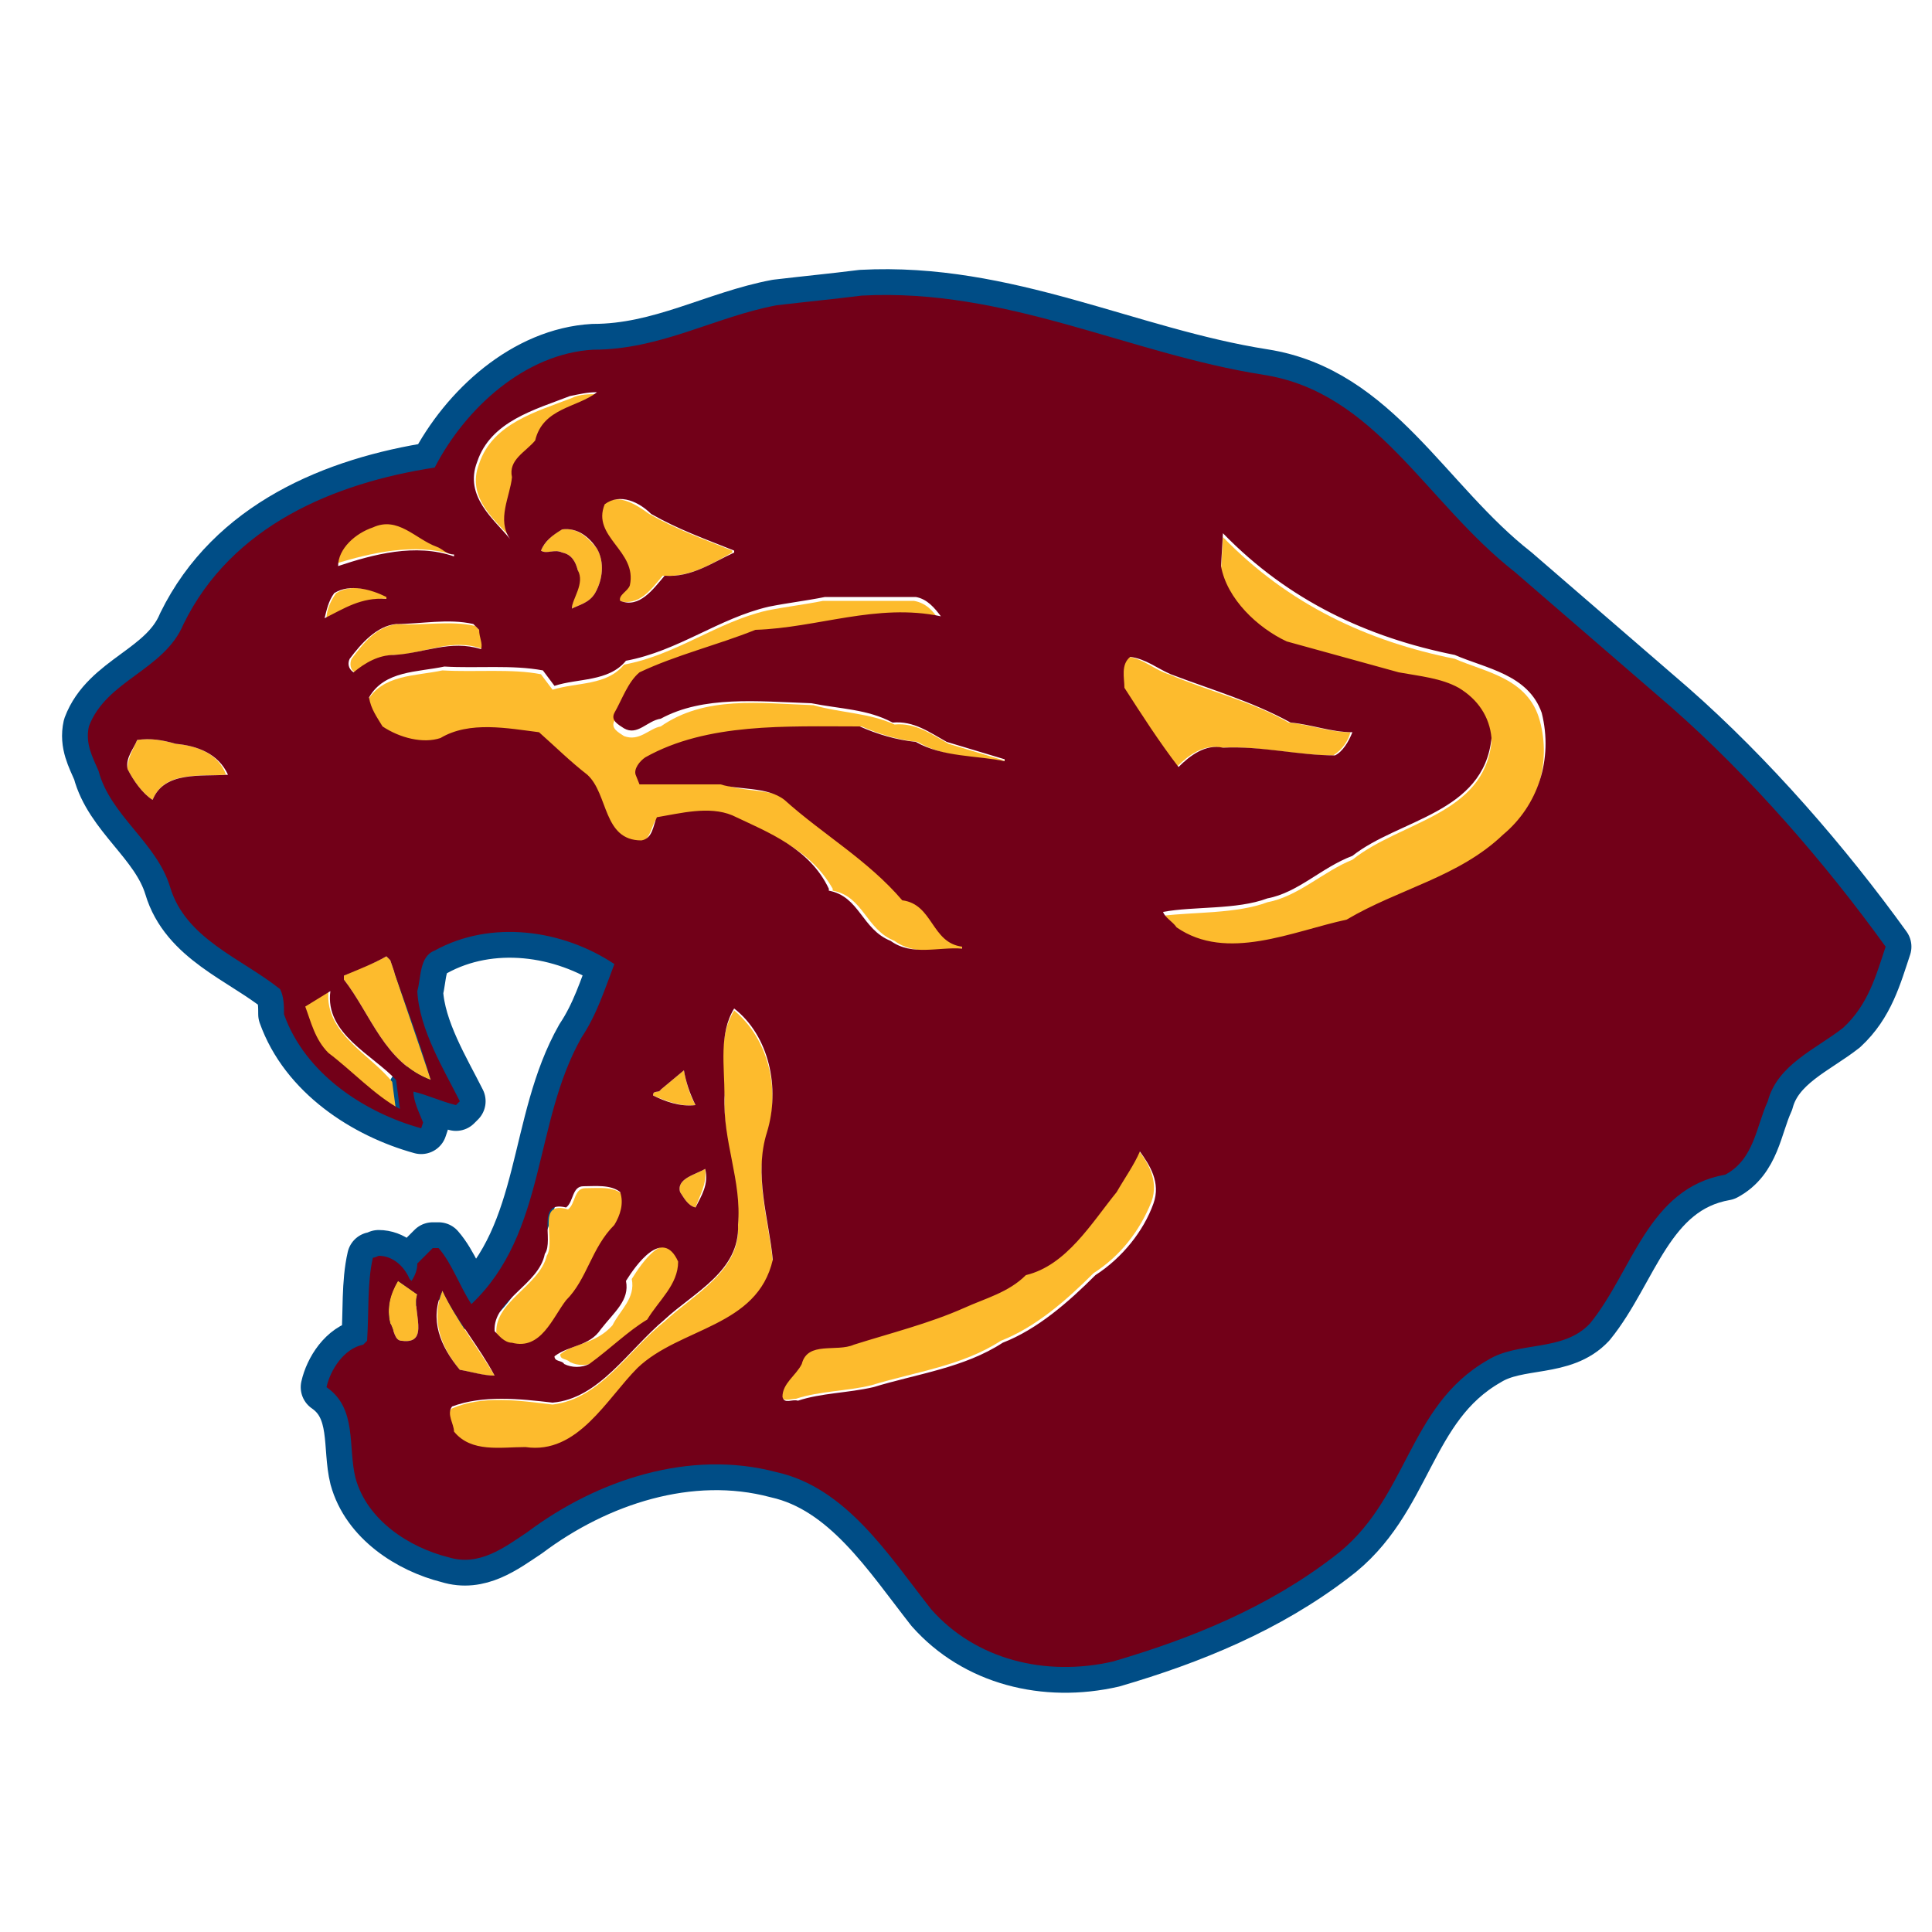 <?xml version="1.0" encoding="utf-8"?>
<!-- Generator: Adobe Illustrator 19.1.0, SVG Export Plug-In . SVG Version: 6.00 Build 0)  -->
<!DOCTYPE svg PUBLIC "-//W3C//DTD SVG 1.1//EN" "http://www.w3.org/Graphics/SVG/1.1/DTD/svg11.dtd">
<svg version="1.1" xmlns="http://www.w3.org/2000/svg" xmlns:xlink="http://www.w3.org/1999/xlink" x="0px" y="0px"
	 viewBox="33 -33 100 100" enable-background="new 33 -33 100 100" xml:space="preserve">
<g id="AREA_3">
	<path fill="none" stroke="#004D86" stroke-width="2.669" stroke-linejoin="round" stroke-miterlimit="10" d="M119.5,3.6l-8.1-7
		c-4.6-3.6-7.2-9.3-13-10.2c-7-1.1-13.3-4.5-20.8-4.1c-1.6,0.2-2.7,0.3-4.4,0.5c-3.2,0.6-6,2.3-9.5,2.3c-3.5,0.2-6.6,3-8.2,6.1
		C50.3-8,45-5.8,42.5-0.7c-1,2.4-4,2.9-4.9,5.3c-0.2,0.9,0.2,1.6,0.5,2.3c0.6,2.3,3,3.7,3.7,6c0.8,2.7,3.7,3.7,5.7,5.3
		c0.2,0.4,0.2,0.9,0.2,1.3c1.1,3.1,4.2,5.1,7.1,5.9l0.1-0.3c-0.2-0.5-0.5-1.1-0.5-1.6c0.8,0.2,1.4,0.5,2.2,0.7l0.2-0.2
		c-0.8-1.6-2.1-3.7-2.2-5.7c0.2-0.7,0.1-1.8,0.9-2.1c2.9-1.6,6.6-1.1,9.3,0.7c-0.5,1.3-0.9,2.6-1.7,3.8c-2.5,4.4-1.8,10.1-5.7,13.8
		c-0.6-0.9-1-2.1-1.7-2.9l-0.3,0l-0.8,0.8c0,0.3-0.1,0.6-0.3,0.9l-0.1-0.1c-0.3-0.7-0.9-1.2-1.6-1.2c0,0-0.2,0.1-0.3,0.1
		c-0.3,1.3-0.2,2.8-0.3,4.3l-0.2,0.2c-1,0.2-1.7,1.3-1.9,2.2c1.6,1.1,1.1,3.1,1.5,4.7c0.6,2.2,2.8,3.6,4.8,4.1
		c1.6,0.5,2.9-0.5,4.1-1.3c3.6-2.7,8.4-4.3,12.9-3.1c3.6,0.8,5.8,4.3,8,7.1c2.3,2.6,5.9,3.5,9.4,2.7c4.1-1.2,8-2.8,11.4-5.4
		c3.9-2.9,3.8-7.8,8-10.2c1.6-1,3.9-0.4,5.3-1.9c2.2-2.7,3-7,7-7.7c1.5-0.8,1.6-2.5,2.2-3.8c0.5-1.9,2.5-2.7,3.9-3.8
		c1.3-1.2,1.7-2.7,2.2-4.2C127.5,11.7,123.6,7.2,119.5,3.6z"/>
</g>
<g id="AREA_2">
	<g>
		<path fill="#FDBB2D" d="M59.6-8.2c-0.2-0.9,0.7-1.3,1.2-1.9c0.3-1.6,2.1-1.7,3.2-2.5c-0.5,0-1,0-1.4,0.2c-1.8,0.7-4.1,1.3-4.8,3.4
			c-0.7,1.8,0.9,3,1.9,4.1C58.9-6,59.5-7.2,59.6-8.2z"/>
		<path fill="#FDBB2D" d="M65.5-2.7c-0.1,0.3-0.5,0.5-0.5,0.8c1.1,0.3,1.7-0.6,2.3-1.3c1.4,0.1,2.5-0.6,3.6-1.2v-0.1
			c-1.5-0.6-2.9-1.1-4.3-1.9c-0.7-0.5-1.6-1.1-2.4-0.5C63.6-5.2,66-4.5,65.5-2.7z"/>
		<path fill="#FDBB2D" d="M56.4-4.3L56.4-4.3c-0.3-0.1-0.6-0.4-0.9-0.5c-1.1-0.4-2-1.6-3.3-1c-0.9,0.3-1.8,1.1-1.9,2
			C52.2-4.4,54.5-4.9,56.4-4.3z"/>
		<path fill="#FDBB2D" d="M63.8-2.3c0.4-0.7,0.5-1.6,0.1-2.3c-0.5-0.6-1-1.1-1.8-1C61.7-5.4,61.2-5,61-4.5c0.3,0.2,0.8-0.1,1.1,0.1
			c0.5,0.1,0.7,0.5,0.8,0.9c0.3,0.7-0.3,1.4-0.3,2C63-1.7,63.5-1.8,63.8-2.3z"/>
		<path fill="#FDBB2D" d="M108.3,1.1c-4.5-0.9-8.6-2.8-12-6.3l-0.1,1.7c0.3,1.6,1.9,3.2,3.4,3.9l5.8,1.6c1.1,0.2,2.2,0.3,3.1,0.8
			c1,0.6,1.6,1.5,1.7,2.6c-0.4,3.8-4.7,4.1-7.2,6.1c-1.5,0.6-2.8,1.9-4.4,2.2c-1.6,0.6-3.8,0.5-5.4,0.7c0.1,0.3,0.5,0.5,0.7,0.8
			c2.7,1.8,6.1,0.2,8.8-0.4c2.6-1.6,5.7-2.2,8.1-4.4c1.8-1.6,2.5-3.9,1.9-6.1C112.1,2.1,109.9,1.8,108.3,1.1z"/>
		<path fill="#FDBB2D" d="M53.1-2v-0.1c-0.8-0.4-1.9-0.7-2.7-0.2c-0.3,0.4-0.5,0.9-0.5,1.3C50.9-1.4,51.8-2.1,53.1-2z"/>
		<path fill="#FDBB2D" d="M76.1,13v0.1c1.6,0.3,1.7,2,3.2,2.6c1.1,0.8,2.5,0.4,3.7,0.4c0,0-0.1-0.1,0-0.1c-1.6-0.2-1.6-2.2-3.1-2.4
			c-1.8-2.1-4.1-3.4-6.1-5.2c-0.9-0.6-2.4-0.4-3.3-0.8l-4.2,0L66,7.1c-0.1-0.3,0.1-0.7,0.5-0.9c3.2-1.7,7.2-1.6,11.1-1.6
			c0.9,0.4,1.9,0.7,2.9,0.8c1.3,0.8,3.1,0.8,4.6,1V6.4c-1-0.3-2-0.6-3-0.9c-0.9-0.5-1.7-1.1-2.8-1c-1.3-0.6-2.8-0.6-4.2-1
			c-2.8-0.1-5.6-0.5-7.9,1.1c-0.6,0.1-1.1,0.8-1.9,0.5c-0.3-0.2-0.7-0.4-0.5-0.8C65.1,3.4,65.5,2.6,66,2c1.9-1,4-1.4,6-2.2
			c3.2-0.2,6.3-1.4,9.6-0.7c-0.3-0.5-0.7-0.9-1.3-1l-4.7,0c-1,0.2-1.9,0.3-2.9,0.5c-2.6,0.6-4.7,2.3-7.4,2.8
			c-0.9,1.1-2.4,0.9-3.7,1.3l-0.6-0.8c-1.5-0.3-3.4-0.1-5.1-0.2c-1.4,0.3-3.1,0.2-3.9,1.6c0.1,0.6,0.4,1,0.7,1.5
			c0.9,0.6,2.1,0.8,3,0.6c1.4-0.9,3.4-0.5,5.1-0.3c0.9,0.8,1.6,1.6,2.5,2.2c1.1,1.1,0.8,3.4,2.8,3.4c0.5-0.2,0.6-0.8,0.8-1.2
			c1.2-0.2,2.7-0.6,3.9-0.1C72.8,10.1,74.9,10.9,76.1,13z"/>
		<path fill="#FDBB2D" d="M53.6-0.7c-1.1,0.1-1.8,1-2.4,1.8c-0.1,0.2-0.1,0.6,0.2,0.7c0.6-0.5,1.3-0.9,2.1-0.9
			c1.6-0.1,2.9-0.9,4.5-0.3c0-0.3-0.1-0.6-0.1-0.9l-0.3-0.3C56.3-0.9,54.8-0.6,53.6-0.7z"/>
		<path fill="#FDBB2D" d="M93.9,6.7c0.6-0.6,1.4-1.2,2.3-1c2-0.1,3.9,0.4,5.8,0.4c0.5-0.3,0.8-0.8,0.9-1.2c-1.1,0-2.1-0.4-3.2-0.5
			c-1.9-1.1-4.1-1.6-6.2-2.5c-0.7-0.2-1.3-0.8-2.1-0.9c-0.5,0.3-0.3,1-0.4,1.6C92,4,92.9,5.5,93.9,6.7z"/>
		<path fill="#FDBB2D" d="M42.1,5.5c-0.7-0.2-1.3-0.3-2-0.2c-0.2,0.5-0.5,0.9-0.5,1.5c0.3,0.6,0.8,1.3,1.3,1.6
			c0.6-1.5,2.4-1.2,3.8-1.3C44.3,6,43.2,5.6,42.1,5.5z"/>
		<path fill="#FDBB2D" d="M53,16.5c-0.7,0.4-1.4,0.6-2.2,1v0.2c1.4,1.8,2.1,4.3,4.5,5.2c-0.7-2.1-1.4-4.1-2.1-6.2L53,16.5z"/>
		<path fill="#FDBB2D" d="M50,18.3l-1.3,0.8c0.3,0.8,0.5,1.7,1.2,2.4c1.2,1,2.4,2.2,3.6,3l-0.2-1.5C52.2,21.6,49.8,20.5,50,18.3z"/>
		<path fill="#FDBB2D" d="M71,19.3c-0.8,1.3-0.6,3-0.5,4.5c-0.1,2.4,0.8,4.4,0.7,6.7c0.1,2.3-2.3,3.5-3.8,4.9
			c-1.9,1.5-3.3,4-5.8,4.3c-1.7-0.2-3.6-0.5-5.2,0.2c-0.4,0.3,0,0.9,0.1,1.3c0.8,1.1,2.4,0.9,3.7,0.8c2.7,0.3,4.2-2.5,5.8-4.1
			c2.2-2.1,6.2-2.1,7-5.6c-0.2-2.1-1-4.4-0.3-6.5C73.4,23.4,72.8,20.8,71,19.3z"/>
		<path fill="#FDBB2D" d="M67.2,23.4c-0.1,0.2-0.4,0-0.4,0.3c0.7,0.3,1.5,0.6,2.2,0.5c-0.3-0.5-0.5-1.2-0.6-1.8L67.2,23.4z"/>
		<path fill="#FDBB2D" d="M90.7,28.6c-1.3,1.6-2.6,3.8-4.7,4.3c-0.9,1-2.1,1.3-3.2,1.7c-1.8,0.9-3.8,1.3-5.7,1.9
			c-0.9,0.4-2.4-0.2-2.7,1c-0.2,0.6-1,1-1,1.7c0.1,0.4,0.5,0.2,0.8,0.2c1.2-0.4,2.7-0.4,3.9-0.7c2.3-0.7,4.7-1,6.7-2.3
			c1.8-0.7,3.4-2.1,4.8-3.5c1.4-0.9,2.4-2.2,3-3.7c0.4-1.1-0.2-2.1-0.8-2.8C91.6,27.2,91.1,27.9,90.7,28.6z"/>
		<path fill="#FDBB2D" d="M68.2,28.7c0.2,0.3,0.4,0.7,0.8,0.8c0.2-0.6,0.6-1.2,0.5-2C69,27.8,68,28,68.2,28.7z"/>
		<path fill="#FDBB2D" d="M59.6,36.6c1.5,0.4,2.1-1.3,2.8-2.2c1.2-1.2,1.4-2.8,2.5-3.9c0.2-0.5,0.4-1.2,0.3-1.7
			c-0.5-0.4-1.2-0.3-1.9-0.3c-0.6,0-0.5,0.8-0.9,1.1c-1.7-0.5-0.6,1.6-1.1,2.4c-0.4,1.6-2.8,2.4-2.6,4.1
			C58.9,36.2,59.2,36.6,59.6,36.6z"/>
		<path fill="#FDBB2D" d="M62,37.1c0,0.3,0.3,0.2,0.5,0.4c0.4,0.2,0.9,0.2,1.3,0c1-0.8,2-1.6,3-2.3c0.6-0.9,1.6-1.7,1.6-3
			c-0.9-1.8-2.2,0.2-2.7,1c0.2,1-0.6,1.6-1,2.4C63.8,36.6,62.7,36.5,62,37.1z"/>
		<path fill="#FDBB2D" d="M54.6,34l-1-0.7c-0.4,0.6-0.6,1.4-0.4,2.2c0.2,0.3,0.2,0.9,0.6,0.9C55.3,36.6,54.3,34.8,54.6,34z"/>
		<path fill="#FDBB2D" d="M58.6,38.2c-0.9-1.5-2-2.9-2.7-4.4c-0.6,1.5-0.1,2.9,0.9,4.1C57.4,38,57.9,38.2,58.6,38.2z"/>
	</g>
</g>
<g id="AREA_1">
	<path fill="#720018" d="M119.5,3.6l-8.1-7c-4.6-3.6-7.2-9.3-13-10.2c-7-1.1-13.3-4.5-20.8-4.1c-1.6,0.2-2.7,0.3-4.4,0.5
		c-3.2,0.6-6,2.3-9.5,2.3c-3.5,0.2-6.6,3-8.2,6.1C50.3-8,45-5.8,42.5-0.7c-1,2.4-4,2.9-4.9,5.3c-0.2,0.9,0.2,1.6,0.5,2.3
		c0.6,2.3,3,3.7,3.7,6c0.8,2.7,3.7,3.7,5.7,5.3c0.2,0.4,0.2,0.9,0.2,1.3c1.1,3.1,4.2,5.1,7.1,5.9l0.1-0.3c-0.2-0.5-0.5-1.1-0.5-1.6
		c0.8,0.2,1.4,0.5,2.2,0.7l0.2-0.2c-0.8-1.6-2.1-3.7-2.2-5.7c0.2-0.7,0.1-1.8,0.9-2.1c2.9-1.6,6.6-1.1,9.3,0.7
		c-0.5,1.3-0.9,2.6-1.7,3.8c-2.5,4.4-1.8,10.1-5.7,13.8c-0.6-0.9-1-2.1-1.7-2.9l-0.3,0l-0.8,0.8c0,0.3-0.1,0.6-0.3,0.9l-0.1-0.1
		c-0.3-0.7-0.9-1.2-1.6-1.2c0,0-0.2,0.1-0.3,0.1c-0.3,1.3-0.2,2.8-0.3,4.3l-0.2,0.2c-1,0.2-1.7,1.3-1.9,2.2c1.6,1.1,1.1,3.1,1.5,4.7
		c0.6,2.2,2.8,3.6,4.8,4.1c1.6,0.5,2.9-0.5,4.1-1.3c3.6-2.7,8.4-4.3,12.9-3.1c3.6,0.8,5.8,4.3,8,7.1c2.3,2.6,5.9,3.5,9.4,2.7
		c4.1-1.2,8-2.8,11.4-5.4c3.9-2.9,3.8-7.8,8-10.2c1.6-1,3.9-0.4,5.3-1.9c2.2-2.7,3-7,7-7.7c1.5-0.8,1.6-2.5,2.2-3.8
		c0.5-1.9,2.5-2.7,3.9-3.8c1.3-1.2,1.7-2.7,2.2-4.2C127.5,11.7,123.6,7.2,119.5,3.6z M40.9,8.4c-0.5-0.3-1-1-1.3-1.6
		c-0.1-0.6,0.3-1,0.5-1.5c0.7-0.1,1.3,0,2,0.2c1.1,0.1,2.2,0.5,2.7,1.6C43.4,7.2,41.5,6.9,40.9,8.4z M53.8,36.4
		c-0.4,0-0.4-0.6-0.6-0.9c-0.2-0.8,0-1.5,0.4-2.2l1,0.7C54.3,34.8,55.3,36.6,53.8,36.4z M91.5,1c0.8,0.1,1.4,0.6,2.1,0.9
		c2.1,0.8,4.2,1.4,6.2,2.5c1.1,0.1,2.1,0.5,3.2,0.5c-0.2,0.5-0.5,1-0.9,1.2c-1.9,0-3.8-0.5-5.8-0.4c-0.9-0.2-1.7,0.4-2.3,1
		c-1-1.3-1.9-2.7-2.8-4.1C91.2,2.1,91,1.4,91.5,1z M64.3-6.9c0.8-0.6,1.8-0.1,2.4,0.5c1.4,0.8,2.8,1.3,4.3,1.9v0.1
		c-1.1,0.5-2.2,1.3-3.6,1.2c-0.6,0.7-1.3,1.7-2.3,1.3c-0.1-0.3,0.4-0.5,0.5-0.8C66-4.5,63.6-5.2,64.3-6.9z M62.9-3.5
		c-0.1-0.4-0.3-0.8-0.8-0.9c-0.4-0.2-0.8,0.1-1.1-0.1c0.2-0.5,0.6-0.8,1.1-1.1c0.8-0.1,1.4,0.4,1.8,1c0.4,0.7,0.3,1.6-0.1,2.3
		c-0.3,0.5-0.8,0.6-1.2,0.8C62.6-2,63.3-2.8,62.9-3.5z M57.7-9.1c0.7-2.1,3-2.7,4.8-3.4c0.5-0.1,0.9-0.2,1.4-0.2
		c-1,0.8-2.8,0.8-3.2,2.5c-0.5,0.6-1.4,1-1.2,1.9c-0.1,1-0.8,2.2-0.1,3.2c0.1,0.1,0.1,0.1,0.2,0.2c-0.1-0.1-0.1-0.1-0.2-0.2
		C58.6-6.1,57-7.3,57.7-9.1z M57.9,0.6c-1.6-0.5-2.9,0.2-4.5,0.3c-0.8,0-1.5,0.4-2.1,0.9c-0.3-0.2-0.3-0.5-0.2-0.7
		c0.6-0.8,1.4-1.7,2.4-1.8c1.3,0,2.7-0.3,4,0l0.3,0.3C57.8,0,58,0.3,57.9,0.6z M52.3-5.7c1.3-0.6,2.2,0.6,3.3,1
		c0.3,0.1,0.5,0.4,0.9,0.4v0.1c-2-0.7-4.2-0.1-6,0.5C50.5-4.6,51.4-5.4,52.3-5.7z M50.3-2.3c0.8-0.5,1.9-0.2,2.7,0.2V-2
		c-1.3-0.1-2.2,0.5-3.2,1C49.9-1.4,50-1.9,50.3-2.3z M50,21.5c-0.7-0.7-0.9-1.6-1.2-2.4l1.3-0.8c-0.3,2.2,2.2,3.3,3.4,4.6l0.2,1.5
		C52.4,23.7,51.2,22.4,50,21.5z M55.3,22.9c-2.4-0.9-3.1-3.4-4.5-5.2v-0.2c0.7-0.3,1.5-0.6,2.2-1l0.2,0.2
		C53.9,18.8,54.7,20.8,55.3,22.9z M61.2,31.9c0.5-0.7-0.5-2.8,1.1-2.4c0.4-0.3,0.3-1.1,0.9-1.1c0.6,0,1.4-0.1,1.9,0.3
		c0.2,0.6,0,1.2-0.3,1.7c-1.2,1.2-1.4,2.8-2.5,3.9c-0.7,0.9-1.3,2.6-2.8,2.2c-0.4,0-0.7-0.4-0.9-0.6C58.5,34.3,60.9,33.5,61.2,31.9z
		 M65.4,33.3c0.5-0.8,1.9-2.8,2.7-1c0,1.2-1,2-1.6,3c-1,0.6-1.9,1.5-3,2.3c-0.4,0.2-0.9,0.2-1.3,0c-0.1-0.2-0.5-0.1-0.5-0.4
		c0.8-0.6,1.8-0.5,2.4-1.4C64.8,34.9,65.6,34.3,65.4,33.3z M66.8,23.7c0-0.3,0.3-0.1,0.4-0.3l1.2-1c0.1,0.6,0.3,1.2,0.6,1.8
		C68.2,24.3,67.4,24,66.8,23.7z M69.5,27.5c0.2,0.8-0.2,1.4-0.5,2c-0.4-0.1-0.6-0.5-0.8-0.8C68,28,69,27.8,69.5,27.5z M55.9,33.8
		c0.7,1.5,1.9,2.9,2.7,4.4c-0.6,0-1.2-0.2-1.8-0.3C55.8,36.7,55.2,35.3,55.9,33.8z M73,32.2c-0.8,3.5-4.8,3.5-7,5.6
		c-1.6,1.6-3.1,4.5-5.8,4.1c-1.3,0-2.8,0.3-3.7-0.8c0-0.4-0.4-0.9-0.1-1.3c1.6-0.6,3.5-0.4,5.2-0.2c2.4-0.2,3.9-2.7,5.8-4.3
		c1.5-1.4,3.9-2.5,3.8-4.9c0.2-2.3-0.8-4.3-0.7-6.7c0-1.5-0.3-3.2,0.5-4.5c1.8,1.4,2.4,4.1,1.7,6.4C72,27.8,72.8,30.1,73,32.2z
		 M70.9,9.2c-1.2-0.5-2.7-0.1-3.9,0.1c-0.2,0.4-0.2,1.1-0.8,1.2c-2,0-1.7-2.4-2.8-3.4c-0.9-0.7-1.6-1.4-2.5-2.2
		c-1.6-0.2-3.6-0.6-5.1,0.3c-0.9,0.3-2.1,0-3-0.6c-0.3-0.5-0.6-0.9-0.7-1.5c0.8-1.4,2.5-1.3,3.9-1.6c1.7,0.1,3.5-0.1,5.1,0.2
		l0.6,0.8c1.2-0.4,2.8-0.2,3.7-1.3c2.7-0.5,4.8-2.2,7.4-2.8c1-0.2,1.9-0.3,2.9-0.5l4.7,0c0.6,0.1,1,0.6,1.3,1
		c-3.3-0.7-6.4,0.6-9.6,0.7c-2,0.8-4.1,1.3-6,2.2c-0.6,0.5-0.9,1.4-1.3,2.1c-0.2,0.4,0.2,0.6,0.5,0.8c0.7,0.4,1.2-0.4,1.9-0.5
		C69.4,3,72.2,3.3,75,3.4c1.5,0.3,2.9,0.3,4.2,1c1.1-0.1,1.9,0.5,2.8,1c1,0.3,2,0.6,3,0.9v0.1c-1.4-0.3-3.2-0.2-4.6-1
		c-1-0.1-2-0.4-2.9-0.8c-3.8,0-7.9-0.2-11.1,1.6c-0.3,0.2-0.6,0.6-0.5,0.9l0.2,0.5l4.2,0c0.9,0.3,2.4,0.1,3.3,0.8
		c2,1.8,4.3,3.1,6.1,5.2c1.6,0.2,1.5,2.2,3.1,2.4c0,0,0,0.1,0,0.1c-1.2-0.1-2.6,0.4-3.7-0.4c-1.5-0.6-1.6-2.3-3.2-2.6V13
		C74.9,10.9,72.8,10.1,70.9,9.2z M92.7,29.3c-0.5,1.4-1.6,2.8-3,3.7c-1.4,1.4-3,2.8-4.8,3.5c-2,1.3-4.4,1.6-6.7,2.3
		c-1.3,0.3-2.7,0.3-3.9,0.7c-0.3-0.1-0.7,0.2-0.8-0.2c0-0.7,0.7-1.1,1-1.7c0.3-1.2,1.8-0.6,2.7-1c1.9-0.6,3.9-1.1,5.7-1.9
		c1.1-0.5,2.3-0.8,3.2-1.7c2.1-0.5,3.4-2.7,4.7-4.3c0.4-0.7,0.9-1.4,1.2-2.1C92.5,27.3,93.1,28.2,92.7,29.3z M110.8,10.2
		c-2.3,2.2-5.4,2.8-8.1,4.4c-2.8,0.6-6.2,2.2-8.8,0.4c-0.2-0.3-0.6-0.5-0.7-0.8c1.6-0.3,3.8-0.1,5.4-0.7c1.6-0.3,2.8-1.6,4.4-2.2
		c2.4-1.9,6.8-2.2,7.2-6.1c-0.1-1.1-0.7-2-1.7-2.6c-0.9-0.5-2-0.6-3.1-0.8l-5.8-1.6c-1.5-0.7-3.1-2.2-3.4-3.9l0.1-1.7
		c3.4,3.5,7.5,5.4,12,6.3c1.6,0.7,3.8,1,4.5,3C113.4,6.3,112.6,8.7,110.8,10.2z"/>
</g>
</svg>
